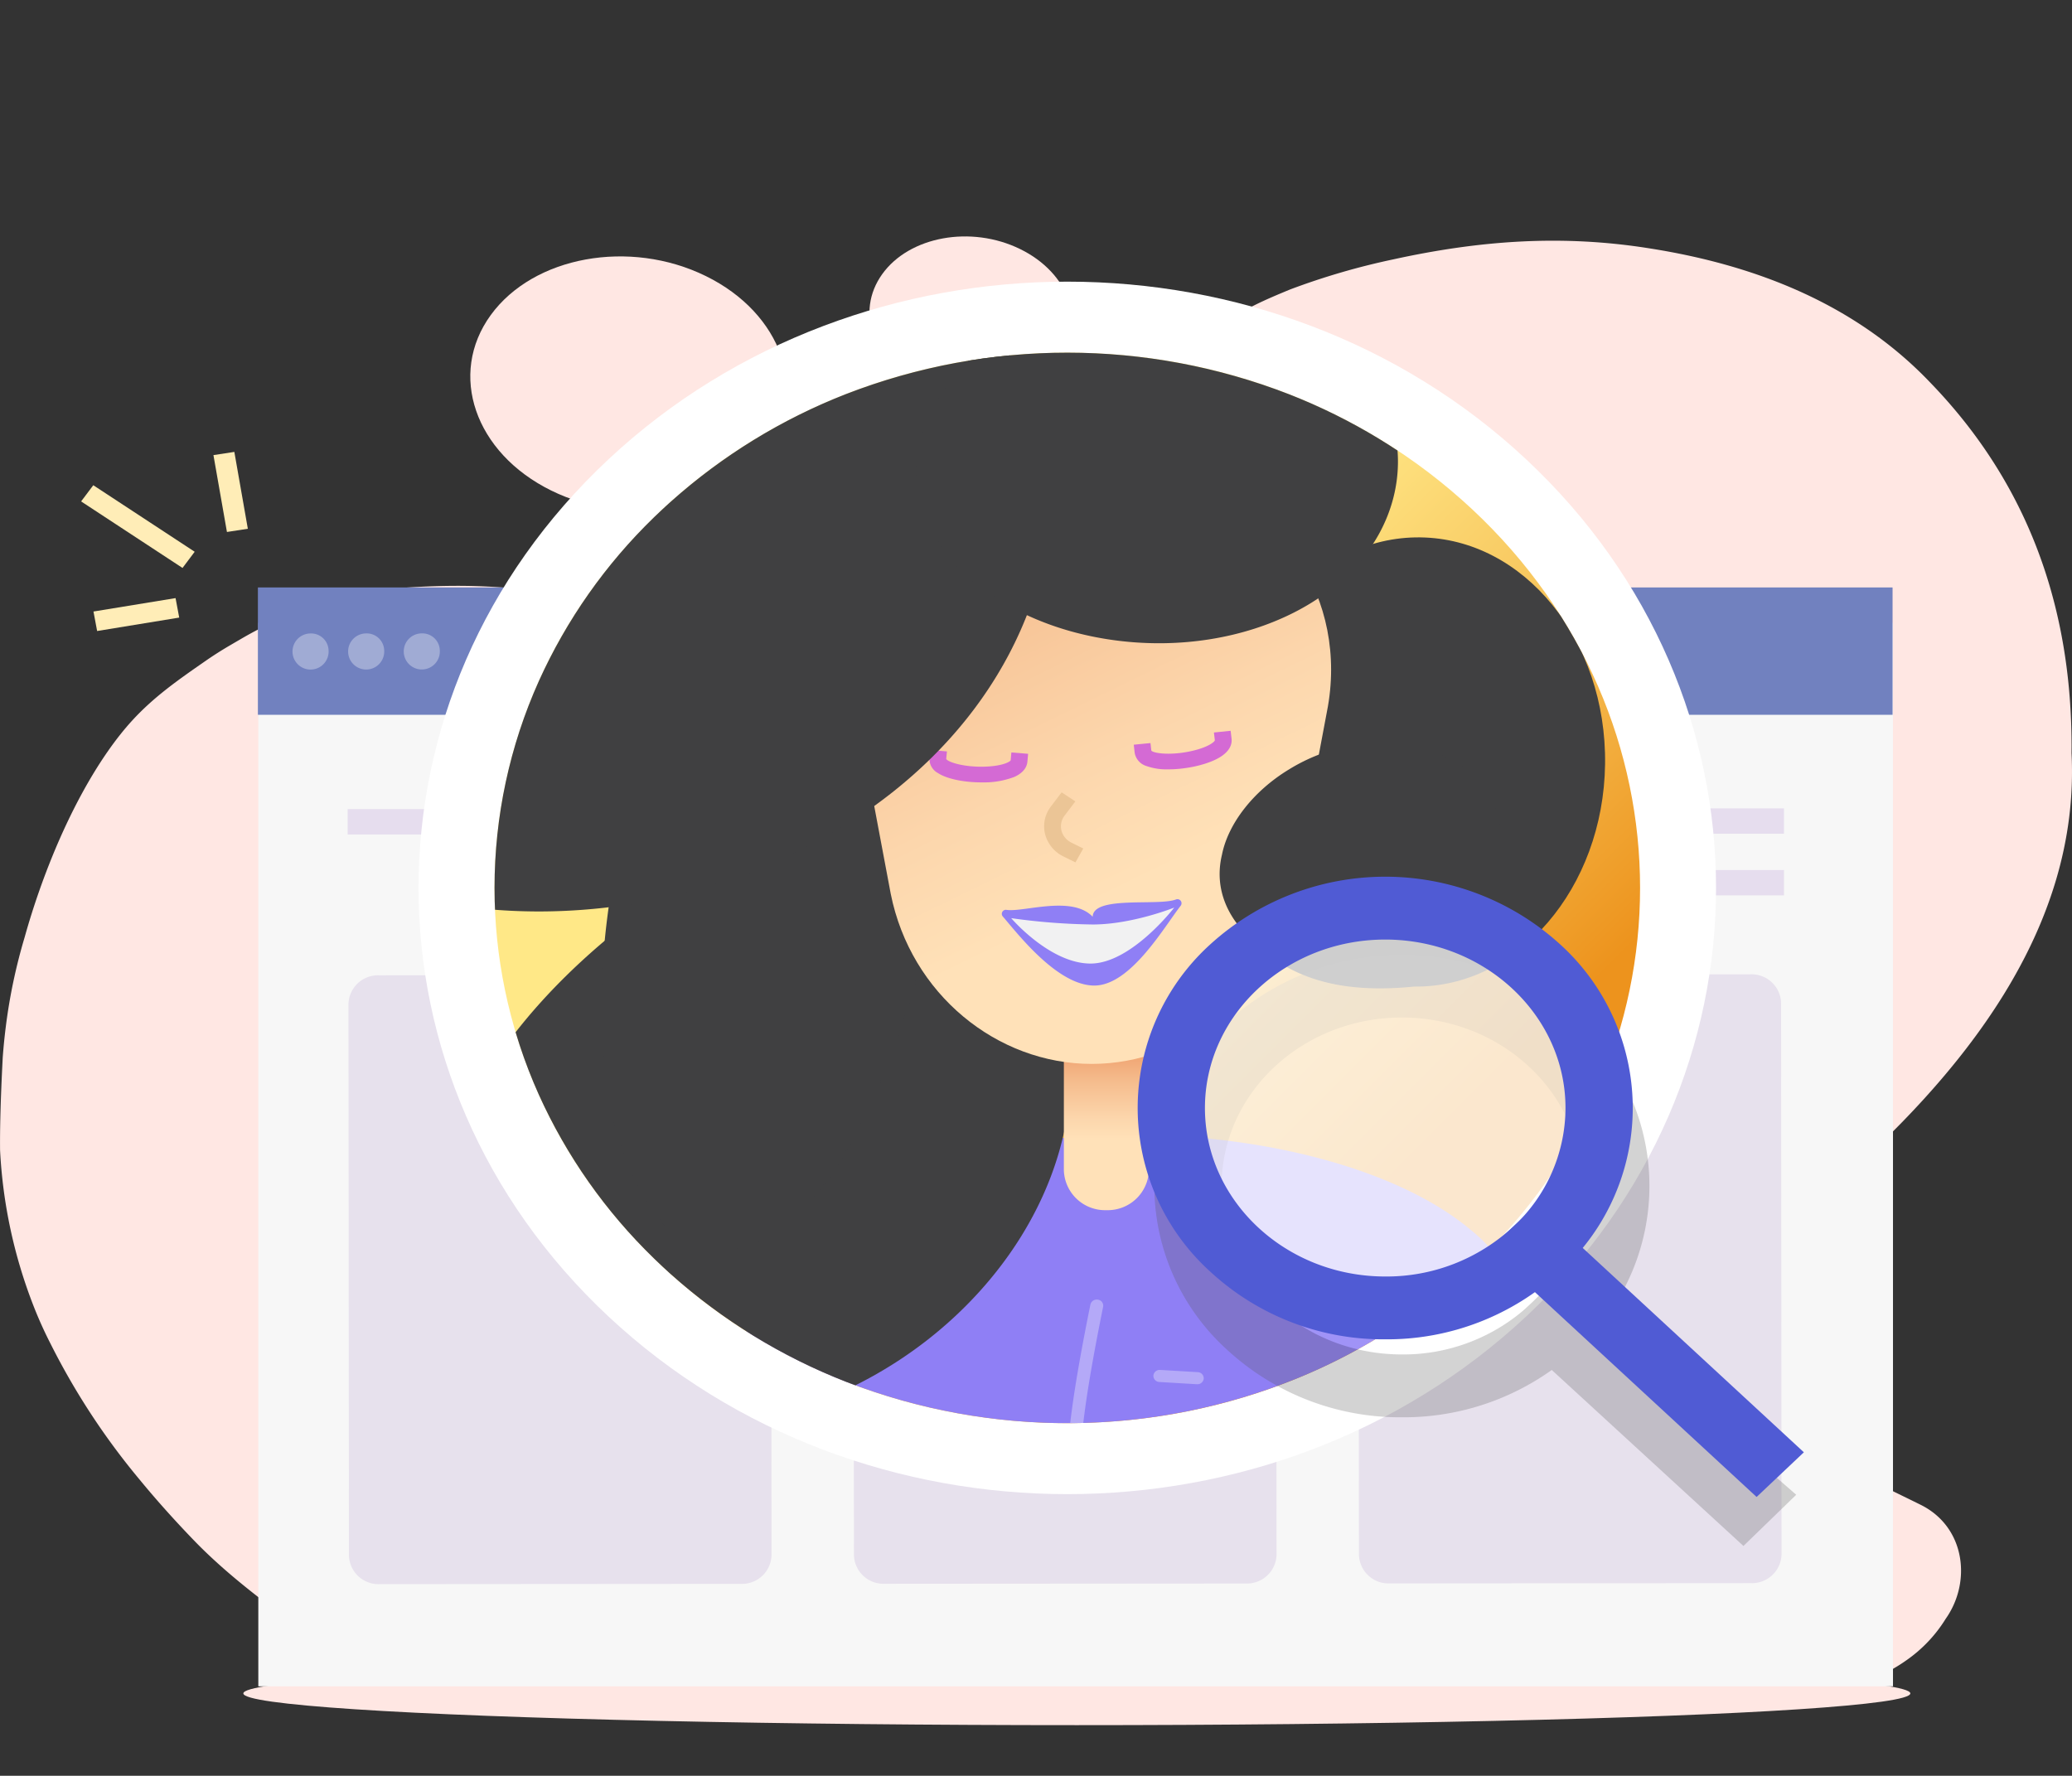 <svg xmlns="http://www.w3.org/2000/svg" xmlns:xlink="http://www.w3.org/1999/xlink" width="414.836" height="355.557" viewBox="0 0 414.836 355.557">
  <rect x="0" y="0" width="414.836" height="355.557" fill="#333333" stroke="none"/>
  <defs>
    <linearGradient id="linear-gradient" x1="0.5" y1="0.356" x2="0.5" y2="0.889" gradientUnits="objectBoundingBox">
      <stop offset="0" stop-color="#ffe887"/>
      <stop offset="0.174" stop-color="#fdde7b"/>
      <stop offset="0.485" stop-color="#f7c55c"/>
      <stop offset="0.895" stop-color="#ef9e2a"/>
      <stop offset="1" stop-color="#ed931d"/>
    </linearGradient>
    <clipPath id="clip-path">
      <path id="Intersección_2" data-name="Intersección 2" d="M70.349,206.039a115.81,115.81,0,0,1-35.033-21.508l-.025-.023-.176-.158-.195-.176-.028-.025q-.656-.594-1.3-1.2c-.435-.406-.863-.813-1.289-1.224l-.019-.018-.192-.186-.173-.168-.019-.018A106.989,106.989,0,0,1,8.884,148.6a101.056,101.056,0,0,1,0-82.863A106.993,106.993,0,0,1,31.9,33l.02-.02.169-.164.2-.189.016-.016q.639-.617,1.29-1.225c.432-.4.869-.806,1.306-1.2l.025-.023.2-.177.18-.161.019-.017A115.823,115.823,0,0,1,70.348,8.3a122.537,122.537,0,0,1,88.763.041l.025.01.077.031A115.949,115.949,0,0,1,192.9,28.8q1.451,1.266,2.864,2.587t2.772,2.681A106.773,106.773,0,0,1,220.46,65.714a101.3,101.3,0,0,1,8.86,38.807q.034,1.32.034,2.648,0,1.361-.036,2.713v.045c0,.078,0,.153-.007.231,0,.06,0,.124-.006.184l0,.076a101.25,101.25,0,0,1-7.981,36.23,106.608,106.608,0,0,1-22.855,33.693l-.045.045-.135.134q-1.234,1.227-2.521,2.43-1.825,1.705-3.711,3.318l-.106.091-.033.028a115.873,115.873,0,0,1-31.023,18.9,122.482,122.482,0,0,1-90.543.757Z" transform="translate(0 0)" fill="none"/>
    </clipPath>
    <linearGradient id="linear-gradient-2" x1="0.5" y1="0.271" x2="0.5" y2="0.694" gradientUnits="objectBoundingBox">
      <stop offset="0" stop-color="#ed9864"/>
      <stop offset="0.417" stop-color="#f5bc8d"/>
      <stop offset="0.791" stop-color="#fcd6ac"/>
      <stop offset="1" stop-color="#ffe1b8"/>
    </linearGradient>
    <linearGradient id="linear-gradient-3" x1="0.623" y1="0.669" x2="0.161" y2="-0.377" gradientUnits="objectBoundingBox">
      <stop offset="0" stop-color="#ffe1b8"/>
      <stop offset="0.209" stop-color="#fcd6ac"/>
      <stop offset="0.583" stop-color="#f5bc8d"/>
      <stop offset="1" stop-color="#ed9864"/>
    </linearGradient>
  </defs>
  <g id="Grupo_23118" data-name="Grupo 23118" transform="translate(0 3.548)">
    <g id="Layer_3" data-name="Layer 3" transform="translate(0 43.793)">
      <g id="Grupo_23077" data-name="Grupo 23077">
        <g id="Grupo_23076" data-name="Grupo 23076" transform="translate(94.159)">
          <path id="Trazado_6163" data-name="Trazado 6163" d="M698.457,214.356c8.568-11.805,27.83-15.3,43.064-7.824,15.256,7.485,20.757,23.161,12.246,35.035-8.535,11.908-27.9,15.454-43.214,7.9C695.262,241.924,689.865,226.195,698.457,214.356Z" transform="translate(-694.372 -198.602)" fill="#ffe7e3"/>
          <path id="Trazado_6164" data-name="Trazado 6164" d="M1084.318,189.412c5.438-7.579,17.793-9.823,27.61-5.021s13.418,14.862,8,22.469-17.822,9.887-27.672,5.052S1078.87,197,1084.318,189.412Z" transform="translate(-1001.847 -181.865)" fill="#ffe7e3"/>
        </g>
        <path id="Trazado_6165" data-name="Trazado 6165" d="M311.771,476.336c9.745.669,19.265.048,29.045.189,5.229-.017,10.848,0,16.468.036s11.24.089,16.868.161c4.425.1,8.849.22,13.274.32,13.165.4,26.548,1.4,39.646.63,4.7-.172,9.444-.416,14.213-.6q9.246-.311,18.516-.517c37.06-.865,74.162-.955,111.187,1.6,15.8,1.069,35.894,1.452,48.636-7.634a28.119,28.119,0,0,0,7.869-8.312c5.23-7.41,3.914-18.433-5.082-22.842-17.333-8.618-44.1-19.641-35.325-41.688,3.291-8.217,9.435-14.631,16.456-20.643,27.426-23.65,50.9-52.911,49.136-88.157a126.788,126.788,0,0,0-.541-13.2c-2.067-21.848-10.184-42.837-27.751-60.988-14.7-15.432-34.447-23.449-56.168-26.856-17.553-2.806-34.008-1.6-51.342,2.2a141.983,141.983,0,0,0-20.624,6.013c-2.413,1-4.827,2-7.24,3.207a102.155,102.155,0,0,0-15.139,9.219A52.051,52.051,0,0,0,463.561,218.5c-6.582,9.219-11.19,18.038-17.429,26.784a91.2,91.2,0,0,1-8.39,10.274c-9.034,9.4-20.3,15.674-35.7,13.49a106.189,106.189,0,0,1-13.467-2.418q-2.173-.49-4.317-1.1a313.951,313.951,0,0,0-32.933-7.987c-10.667-2.273-21.269-2.482-31.924-1.8q-.546.038-1.089.083a76.442,76.442,0,0,0-32.1,10.189c-.76.442-1.518.883-2.288,1.334q-2.565,1.5-5.006,3.2c-5.1,3.549-10.1,6.993-14.533,11.839-6.659,7.285-13.407,19.3-18.611,34.141-1.041,2.973-2.02,6.061-2.924,9.3a110.4,110.4,0,0,0-3.765,17.939q-.379,3.007-.6,6.026c-.21,4.066-.39,8.194-.485,12.351-.047,2.078-.072,4.164-.05,6.252a99.483,99.483,0,0,0,6.7,31.181,81.483,81.483,0,0,0,3.34,7.438,141.528,141.528,0,0,0,17.961,27.414c3.493,4.248,7.2,8.353,11.061,12.346,8.472,8.7,18.672,15.528,28.529,23A64,64,0,0,1,311.771,476.336Z" transform="translate(-237.936 -185.441)" fill="#ffe7e3"/>
      </g>
      <ellipse id="Elipse_1288" data-name="Elipse 1288" cx="166.875" cy="6.354" rx="166.875" ry="6.354" transform="translate(48.72 285.366)" fill="#ffe7e3"/>
    </g>
    <g id="Layer_4" data-name="Layer 4" transform="translate(16.241 -3.548)">
      <g id="Grupo_23094" data-name="Grupo 23094" transform="translate(0 90.412)">
        <g id="Grupo_23093" data-name="Grupo 23093" transform="translate(0 0)">
          <g id="Grupo_23088" data-name="Grupo 23088" transform="translate(35.392 27.209)">
            <g id="Grupo_23079" data-name="Grupo 23079">
              <g id="Grupo_23078" data-name="Grupo 23078">
                <rect id="Rectángulo_5663" data-name="Rectángulo 5663" width="327.279" height="212.936" transform="translate(0.084 7.085)" fill="#f7f7f7"/>
                <rect id="Rectángulo_5664" data-name="Rectángulo 5664" width="327.279" height="25.499" fill="#7181bf"/>
              </g>
            </g>
            <g id="Grupo_23080" data-name="Grupo 23080" transform="translate(6.936 9.195)" opacity="0.33">
              <path id="Trazado_6166" data-name="Trazado 6166" d="M529.066,597.561a3.616,3.616,0,1,1-3.61-3.369A3.5,3.5,0,0,1,529.066,597.561Z" transform="translate(-521.85 -594.176)" fill="#fff"/>
              <path id="Trazado_6167" data-name="Trazado 6167" d="M583.043,597.52a3.616,3.616,0,1,1-3.611-3.369A3.5,3.5,0,0,1,583.043,597.52Z" transform="translate(-564.692 -594.143)" fill="#fff"/>
              <path id="Trazado_6168" data-name="Trazado 6168" d="M637.019,597.478a3.616,3.616,0,1,1-3.611-3.369A3.5,3.5,0,0,1,637.019,597.478Z" transform="translate(-607.533 -594.109)" fill="#fff"/>
            </g>
            <g id="Grupo_23081" data-name="Grupo 23081" transform="translate(106.974 10.469)" opacity="0.33">
              <line id="Línea_131" data-name="Línea 131" y1="0.084" x2="115.88" transform="translate(1.777 1.619)" fill="#fff"/>
              <rect id="Rectángulo_5665" data-name="Rectángulo 5665" width="119.433" height="3.321" fill="#fff"/>
            </g>
            <g id="Grupo_23086" data-name="Grupo 23086" transform="translate(17.974 44.233)">
              <g id="Grupo_23084" data-name="Grupo 23084" transform="translate(176.394)">
                <g id="Grupo_23082" data-name="Grupo 23082" opacity="0.33">
                  <line id="Línea_132" data-name="Línea 132" y1="0.077" x2="105.729" transform="translate(2.717 2.501)" fill="#fff"/>
                  <rect id="Rectángulo_5666" data-name="Rectángulo 5666" width="111.163" height="5.078" fill="#c1a8db"/>
                </g>
                <g id="Grupo_23083" data-name="Grupo 23083" transform="translate(55.691 12.345)" opacity="0.33">
                  <line id="Línea_133" data-name="Línea 133" y1="0.036" x2="50.041" transform="translate(2.717 2.521)" fill="#fff"/>
                  <rect id="Rectángulo_5667" data-name="Rectángulo 5667" width="55.475" height="5.078" fill="#c1a8db"/>
                </g>
              </g>
              <g id="Grupo_23085" data-name="Grupo 23085" transform="translate(0 0.15)" opacity="0.33">
                <line id="Línea_134" data-name="Línea 134" y1="0.033" x2="44.881" transform="translate(2.717 2.523)" fill="#fff"/>
                <rect id="Rectángulo_5668" data-name="Rectángulo 5668" width="50.315" height="5.078" fill="#c1a8db"/>
              </g>
            </g>
            <g id="Grupo_23087" data-name="Grupo 23087" transform="translate(18.13 77.456)">
              <path id="Trazado_6169" data-name="Trazado 6169" d="M654.718,1070.848l-72.4.053a5.918,5.918,0,0,1-6.111-5.7l-.092-110.493a5.916,5.916,0,0,1,6.1-5.711l72.4-.052a5.917,5.917,0,0,1,6.111,5.7l.092,110.493A5.916,5.916,0,0,1,654.718,1070.848Z" transform="translate(-576.111 -948.796)" fill="#e7e1ed"/>
              <path id="Trazado_6170" data-name="Trazado 6170" d="M1144.835,1070.469l-72.4.052a5.917,5.917,0,0,1-6.111-5.7l-.091-110.493a5.916,5.916,0,0,1,6.1-5.711l72.4-.053a5.917,5.917,0,0,1,6.111,5.7l.092,110.493A5.916,5.916,0,0,1,1144.835,1070.469Z" transform="translate(-965.121 -948.49)" fill="#e7e1ed"/>
              <path id="Trazado_6171" data-name="Trazado 6171" d="M1634.953,1070.089l-72.4.052a5.917,5.917,0,0,1-6.111-5.7l-.092-110.493a5.916,5.916,0,0,1,6.1-5.711l72.4-.052a5.917,5.917,0,0,1,6.111,5.7l.092,110.493A5.916,5.916,0,0,1,1634.953,1070.089Z" transform="translate(-1354.132 -948.183)" fill="#e7e1ed"/>
            </g>
          </g>
          <g id="Grupo_23092" data-name="Grupo 23092">
            <g id="Grupo_23089" data-name="Grupo 23089" transform="translate(2.474 29.151)">
              <path id="Trazado_6547" data-name="Trazado 6547" d="M0,0,16.652.185l.047,3.97L.047,3.97Z" transform="translate(0 2.878) rotate(-9.923)" fill="#ffedb7"/>
            </g>
            <g id="Grupo_23090" data-name="Grupo 23090" transform="translate(0 6.041)">
              <path id="Trazado_6541" data-name="Trazado 6541" d="M0,0,4.053.13,4.817,24.4l-4.053-.13Z" transform="translate(0 3.942) rotate(-54.924)" fill="#ffedb7"/>
            </g>
            <g id="Grupo_23091" data-name="Grupo 23091" transform="translate(26.492)">
              <path id="Trazado_6548" data-name="Trazado 6548" d="M0,0,4.232.044l.174,15.621L.174,15.621Z" transform="matrix(0.987, -0.162, 0.162, 0.987, 0, 0.712)" fill="#ffedb7"/>
            </g>
          </g>
        </g>
      </g>
      <g id="Grupo_23117" data-name="Grupo 23117" transform="translate(19.665 0)">
        <g id="Grupo_23108" data-name="Grupo 23108" transform="translate(0 0)">
          <g id="Grupo_23107" data-name="Grupo 23107" transform="translate(0)">
            <path id="Trazado_6542" data-name="Trazado 6542" d="M121.457.073C190.844,2.421,249,60.573,251.344,129.96s-52,123.732-121.384,121.384S2.421,190.844.073,121.457,52.071-2.275,121.457.073Z" transform="translate(0 177.779) rotate(-45)" fill="#fff"/>
            <g id="Grupo_23106" data-name="Grupo 23106" transform="translate(20.817 20.817)">
              <path id="Trazado_6543" data-name="Trazado 6543" d="M107.235.065C168.5,2.138,219.84,53.48,221.912,114.742S176,223.985,114.742,221.912,2.138,168.5.065,107.235,45.974-2.008,107.235.065Z" transform="translate(0 156.962) rotate(-45)" fill="url(#linear-gradient)"/>
              <g id="Grupo_23105" data-name="Grupo 23105" transform="translate(42.285 49.792)" clip-path="url(#clip-path)">
                <g id="Grupo_23104" data-name="Grupo 23104" transform="translate(-63.389 -13.513)">
                  <g id="Grupo_23097" data-name="Grupo 23097" transform="translate(107.883 170.118)">
                    <path id="Trazado_6172" data-name="Trazado 6172" d="M1060.218,1248.875c-26.391.591-53.075.458-79.5-.474-6.994-10.254-18.912-19.042-29.015-28.763-15.026-14.249-20.207-30.095-17.422-45.891a99.263,99.263,0,0,1,2-10.6c2.562-10.62,6.582-12.724,9.982-23.36,1.554-4.261,5.958-7.99,11.627-11.231,6.9-4.149,15.963-7.478,25.419-9.8,35.621-8.885,80.778-1.95,101.137,15.1a31.546,31.546,0,0,1,8.964,11.4c3.5,8.456,4.34,8.608,2.818,17.23a52.047,52.047,0,0,1-2.3,8.575c-8.808,23.95-19.948,47.52-29.952,71.345C1061.72,1246.4,1060.218,1248.875,1060.218,1248.875Z" transform="translate(-933.56 -1114.876)" fill="#8f7ff5"/>
                    <g id="Grupo_23095" data-name="Grupo 23095" transform="translate(70.12 32.989)" opacity="0.33">
                      <path id="Trazado_6173" data-name="Trazado 6173" d="M1286.932,1378.778a1.269,1.269,0,0,1-1.284-1.061c-2.8-21.035-6.145-31.255-8.587-38.718-4.116-12.582-5.82-17.79,1.1-52.023a1.3,1.3,0,0,1,1.514-.965,1.218,1.218,0,0,1,1.032,1.414c-6.8,33.647-5.148,38.687-1.164,50.866,2.469,7.547,5.851,17.884,8.68,39.127a1.23,1.23,0,0,1-1.125,1.351A1.424,1.424,0,0,1,1286.932,1378.778Z" transform="translate(-1273.47 -1285.99)" fill="#fff"/>
                    </g>
                    <g id="Grupo_23096" data-name="Grupo 23096" transform="translate(87.415 47.071)" opacity="0.33">
                      <path id="Trazado_6174" data-name="Trazado 6174" d="M1366.1,1361.908l-.084,0-7.493-.448a1.242,1.242,0,0,1-1.21-1.285,1.267,1.267,0,0,1,1.375-1.131l7.493.448a1.242,1.242,0,0,1,1.21,1.285A1.262,1.262,0,0,1,1366.1,1361.908Z" transform="translate(-1357.307 -1359.038)" fill="#fff"/>
                    </g>
                  </g>
                  <path id="Trazado_6175" data-name="Trazado 6175" d="M791,858.5c-5.291,35.251-42.118,64.9-81.282,63.031-5.261-.267-10.522-1.6-15.783-2.938a39.529,39.529,0,0,1-9.06-4.274,40.1,40.1,0,0,1-10.814-8.548,29.766,29.766,0,0,1-5.261-8.548c-11.983-29.116,9.937-57.965,33.9-76.664a85.268,85.268,0,0,1,8.184-5.61c10.814-6.678,21.628-10.952,34.2-12.021a54.388,54.388,0,0,1,11.4.534c6.43.8,11.691,3.473,16.952,6.945a43.522,43.522,0,0,1,14.614,18.164c.877,2.671,1.754,5.075,2.369,7.659A54.951,54.951,0,0,1,791,858.5Z" transform="translate(-612.852 -692.864)" fill="#404041"/>
                  <path id="Trazado_6176" data-name="Trazado 6176" d="M891.679,543.13c-7.359,50.438-29.767,99.9-54.789,84.744a19.943,19.943,0,0,1-5.229-5.146,49.049,49.049,0,0,1-4.979-9.148c-3.61-9.148-5.477-21.156-5.229-33.449a155.344,155.344,0,0,1,7.22-43.455c10.208-32.591,26.267-46.314,42.7-50.03a6.7,6.7,0,0,1,3.361,0c4.357,1.144,8.465,4,12.075,10.292.747,1.715,1.494,3.145,2.241,4.86a55,55,0,0,1,2.49,8.862A63.308,63.308,0,0,1,892.575,519,139.22,139.22,0,0,1,891.679,543.13Z" transform="translate(-736.68 -437.47)" fill="#404041"/>
                  <g id="Grupo_23102" data-name="Grupo 23102">
                    <path id="Trazado_6177" data-name="Trazado 6177" d="M1487.865,539.819c-.337,24.836-17.454,44.769-38.231,44.523-17.738,1.795-27.49-3.244-34.451-11.395s-11.036-19.438-2.557-34.021c.337-24.836,17.454-44.769,38.231-44.523S1488.2,514.983,1487.865,539.819Z" transform="translate(-1202.131 -443.903)" fill="#404041"/>
                    <path id="Trazado_6178" data-name="Trazado 6178" d="M1278.961,997.811h0a8.251,8.251,0,0,1-8.516-7.958V959.118a8.251,8.251,0,0,1,8.516-7.958h0a8.251,8.251,0,0,1,8.516,7.958v30.735A8.251,8.251,0,0,1,1278.961,997.811Z" transform="translate(-1093.067 -812.604)" fill="url(#linear-gradient-2)"/>
                    <path id="Trazado_6179" data-name="Trazado 6179" d="M1113.022,562.025h0c-18.963,0-36.209-13.966-40.231-34.055l-6.869-36.508c-4.469-22.432,9.541-43.892,30.625-43.892H1129.5c21.084,0,35.093,21.46,30.625,43.892l-6.869,36.508C1149.231,548.059,1131.986,562.025,1113.022,562.025Z" transform="translate(-930.074 -406.099)" fill="url(#linear-gradient-3)"/>
                    <g id="Grupo_23098" data-name="Grupo 23098" transform="translate(150.454 93.074)">
                      <path id="Trazado_6180" data-name="Trazado 6180" d="M1150.362,721.727c-3.372,0-6.856-.648-8.694-1.852a3.243,3.243,0,0,1-1.729-3.063l.151-1.566,3.351.281-.146,1.52c.421.671,3.872,1.753,8.269,1.508,3.223-.18,4.543-.991,4.635-1.251l.143-1.567,3.352.268-.142,1.567c-.083.91-.615,2.184-2.679,3.086A17.264,17.264,0,0,1,1150.362,721.727Z" transform="translate(-1139.927 -715.246)" fill="#d46ad4"/>
                    </g>
                    <g id="Grupo_23099" data-name="Grupo 23099" transform="translate(191.372 89.225)">
                      <path id="Trazado_6181" data-name="Trazado 6181" d="M1345.187,703a12.041,12.041,0,0,1-4.407-.677,3.346,3.346,0,0,1-2.328-2.694l-.175-1.564,3.347-.328.17,1.518c.551.583,4.162,1.023,8.425-.01,3.125-.758,4.253-1.791,4.29-2.062l-.184-1.563,3.345-.341.184,1.563c.106.908-.152,2.254-1.992,3.51C1353.463,701.99,1348.939,703,1345.187,703Z" transform="translate(-1338.276 -695.279)" fill="#d46ad4"/>
                    </g>
                    <g id="Grupo_23100" data-name="Grupo 23100" transform="translate(173.425 101.549)">
                      <path id="Trazado_6182" data-name="Trazado 6182" d="M1257.546,773.232l-2.361-1.164a6.938,6.938,0,0,1-3.709-4.465,6.487,6.487,0,0,1,1.147-5.55l2.157-2.847,2.746,1.817-2.157,2.847a3.511,3.511,0,0,0-.62,3,3.754,3.754,0,0,0,2.006,2.415l2.361,1.164Z" transform="translate(-1251.276 -759.207)" fill="#ebc596"/>
                    </g>
                    <g id="Grupo_23101" data-name="Grupo 23101">
                      <path id="Trazado_6183" data-name="Trazado 6183" d="M582.9,299.006c-15.861,54.822-89.28,81.124-142.814,57.4a72.993,72.993,0,0,1-10.095-6.29,71.972,71.972,0,0,1-13.766-14.58,25.255,25.255,0,0,1-3.977-7.433,27.5,27.5,0,0,1-.918-15.724c3.671-16.867,18.661-27.445,33.956-34.306,17.131-8,33.038-16.867,50.169-24.3,27.532-11.721,73.418-24.3,87.8,10.006a28.816,28.816,0,0,1,2.679,12.459A59.133,59.133,0,0,1,582.9,299.006Z" transform="translate(-410.598 -239.756)" fill="#404041"/>
                      <path id="Trazado_6184" data-name="Trazado 6184" d="M1167.473,303.608c-13.027-1.684-24-6.977-31.178-14.207s-10.461-16.483-7.981-26.181,10.307-18.043,20.877-23.619a63.748,63.748,0,0,1,36.917-6.68c13.162,1.6,23.738,7.245,30.243,15.037s9.128,17.58,6.529,27.351-9.936,17.687-19.851,22.714S1180.5,305.292,1167.473,303.608Z" transform="translate(-979.605 -232.465)" fill="#404041"/>
                    </g>
                    <path id="Trazado_6185" data-name="Trazado 6185" d="M1422.078,729.962c1.237-6.232,6.3-12.739,13.39-17.047a36.115,36.115,0,0,1,25.293-4.836c7.429,1.787,12.443,5.827,15.167,10.9s3.078,11.281,1.947,16.97a28.837,28.837,0,0,1-37.331,18.74c-4.4-1.579-8.674-3.7-11.582-6.9C1423.325,743.164,1420.4,736.925,1422.078,729.962Z" transform="translate(-1213.043 -615.938)" fill="#404041"/>
                  </g>
                  <g id="Grupo_23103" data-name="Grupo 23103" transform="translate(164.945 122.947)">
                    <path id="Trazado_6186" data-name="Trazado 6186" d="M1211.145,872.339a.806.806,0,0,0-.778,1.305c2.892,3.329,10.887,13.844,18.333,13.844,7.264,0,14-11.775,17.307-16a.816.816,0,0,0-.986-1.227c-3.6,1.346-16.58-.818-16.647,3.457C1224.257,869.362,1214.575,872.833,1211.145,872.339Z" transform="translate(-1210.171 -870.2)" fill="#8f7ff5"/>
                    <path id="Trazado_6187" data-name="Trazado 6187" d="M1219.335,881s7.745,9.09,15.89,9.09,16.742-11.206,16.742-11.206-8.423,3.383-16.315,3.383A127.247,127.247,0,0,1,1219.335,881Z" transform="translate(-1217.444 -877.206)" fill="#f1f1f2"/>
                  </g>
                </g>
              </g>
            </g>
          </g>
        </g>
        <g id="Grupo_23116" data-name="Grupo 23116" transform="translate(191.871 175.539)">
          <g id="Grupo_23112" data-name="Grupo 23112" transform="translate(3.34 15.609)" opacity="0.26" style="mix-blend-mode: multiply;isolation: isolate">
            <g id="Grupo_23109" data-name="Grupo 23109" transform="translate(6.648 6.213)" opacity="0.59">
              <path id="Trazado_6188" data-name="Trazado 6188" d="M1433.734,1040.474a44.242,44.242,0,0,0,30.282-11.722,38.633,38.633,0,0,0,12.543-28.3c0-22.1-19.174-40.022-42.825-40.022s-42.826,17.918-42.826,40.022S1410.081,1040.474,1433.734,1040.474Z" transform="translate(-1390.824 -960.352)" fill="#fff"/>
              <path id="Trazado_6189" data-name="Trazado 6189" d="M1433.412,1040.226c-23.66,0-42.909-17.989-42.909-40.1s19.249-40.1,42.909-40.1,42.909,17.989,42.909,40.1a38.566,38.566,0,0,1-12.568,28.355A44.19,44.19,0,0,1,1433.412,1040.226Zm0-80.045c-23.568,0-42.742,17.919-42.742,39.944s19.174,39.944,42.742,39.944a44.017,44.017,0,0,0,30.223-11.7,38.416,38.416,0,0,0,12.519-28.245C1476.154,978.1,1456.98,960.181,1433.412,960.181Z" transform="translate(-1390.503 -960.025)" fill="#545454"/>
            </g>
            <g id="Grupo_23110" data-name="Grupo 23110">
              <path id="Trazado_6190" data-name="Trazado 6190" d="M1407.834,1020.425a51.033,51.033,0,0,1-35.042-13.565,44.2,44.2,0,0,1,0-65.5,52.045,52.045,0,0,1,70.084,0,44.2,44.2,0,0,1,0,65.5A51.034,51.034,0,0,1,1407.834,1020.425Zm0-80.044c-19.9,0-36.094,15.132-36.094,33.732s16.192,33.732,36.094,33.732a37.171,37.171,0,0,0,25.523-9.88,32.441,32.441,0,0,0,10.572-23.852C1443.929,955.512,1427.737,940.38,1407.834,940.38Z" transform="translate(-1358.278 -927.799)" fill="#545454"/>
            </g>
            <g id="Grupo_23111" data-name="Grupo 23111" transform="translate(70.32 65.717)">
              <path id="Trazado_6191" data-name="Trazado 6191" d="M1746.772,1321.348l-47.617-43.722,9.461-8.951,48.724,42.421Z" transform="translate(-1699.154 -1268.675)" fill="#545454"/>
            </g>
          </g>
          <g id="Grupo_23115" data-name="Grupo 23115">
            <path id="Trazado_6192" data-name="Trazado 6192" d="M1417.54,959.508a44.241,44.241,0,0,0,30.282-11.722,38.631,38.631,0,0,0,12.543-28.3c0-22.1-19.174-40.022-42.826-40.022s-42.825,17.918-42.825,40.022S1393.888,959.508,1417.54,959.508Z" transform="translate(-1367.983 -873.172)" fill="#fff" opacity="0.74"/>
            <g id="Grupo_23113" data-name="Grupo 23113">
              <path id="Trazado_6193" data-name="Trazado 6193" d="M1391.642,939.458a51.034,51.034,0,0,1-35.042-13.565,44.2,44.2,0,0,1,0-65.5,52.045,52.045,0,0,1,70.084,0,44.2,44.2,0,0,1,0,65.5A51.034,51.034,0,0,1,1391.642,939.458Zm0-80.044c-19.9,0-36.094,15.132-36.094,33.732s16.192,33.732,36.094,33.732a37.17,37.17,0,0,0,25.523-9.88,32.438,32.438,0,0,0,10.572-23.852C1427.736,874.546,1411.544,859.414,1391.642,859.414Z" transform="translate(-1342.085 -846.832)" fill="#505bd4"/>
            </g>
            <g id="Grupo_23114" data-name="Grupo 23114" transform="translate(70.32 63.652)">
              <path id="Trazado_6546" data-name="Trazado 6546" d="M0,0,13.017.441l2.467,72.938L2.467,72.938Z" transform="matrix(0.703, -0.711, 0.711, 0.703, 0, 11.015)" fill="#505bd4"/>
            </g>
          </g>
        </g>
      </g>
    </g>
  </g>
</svg>
